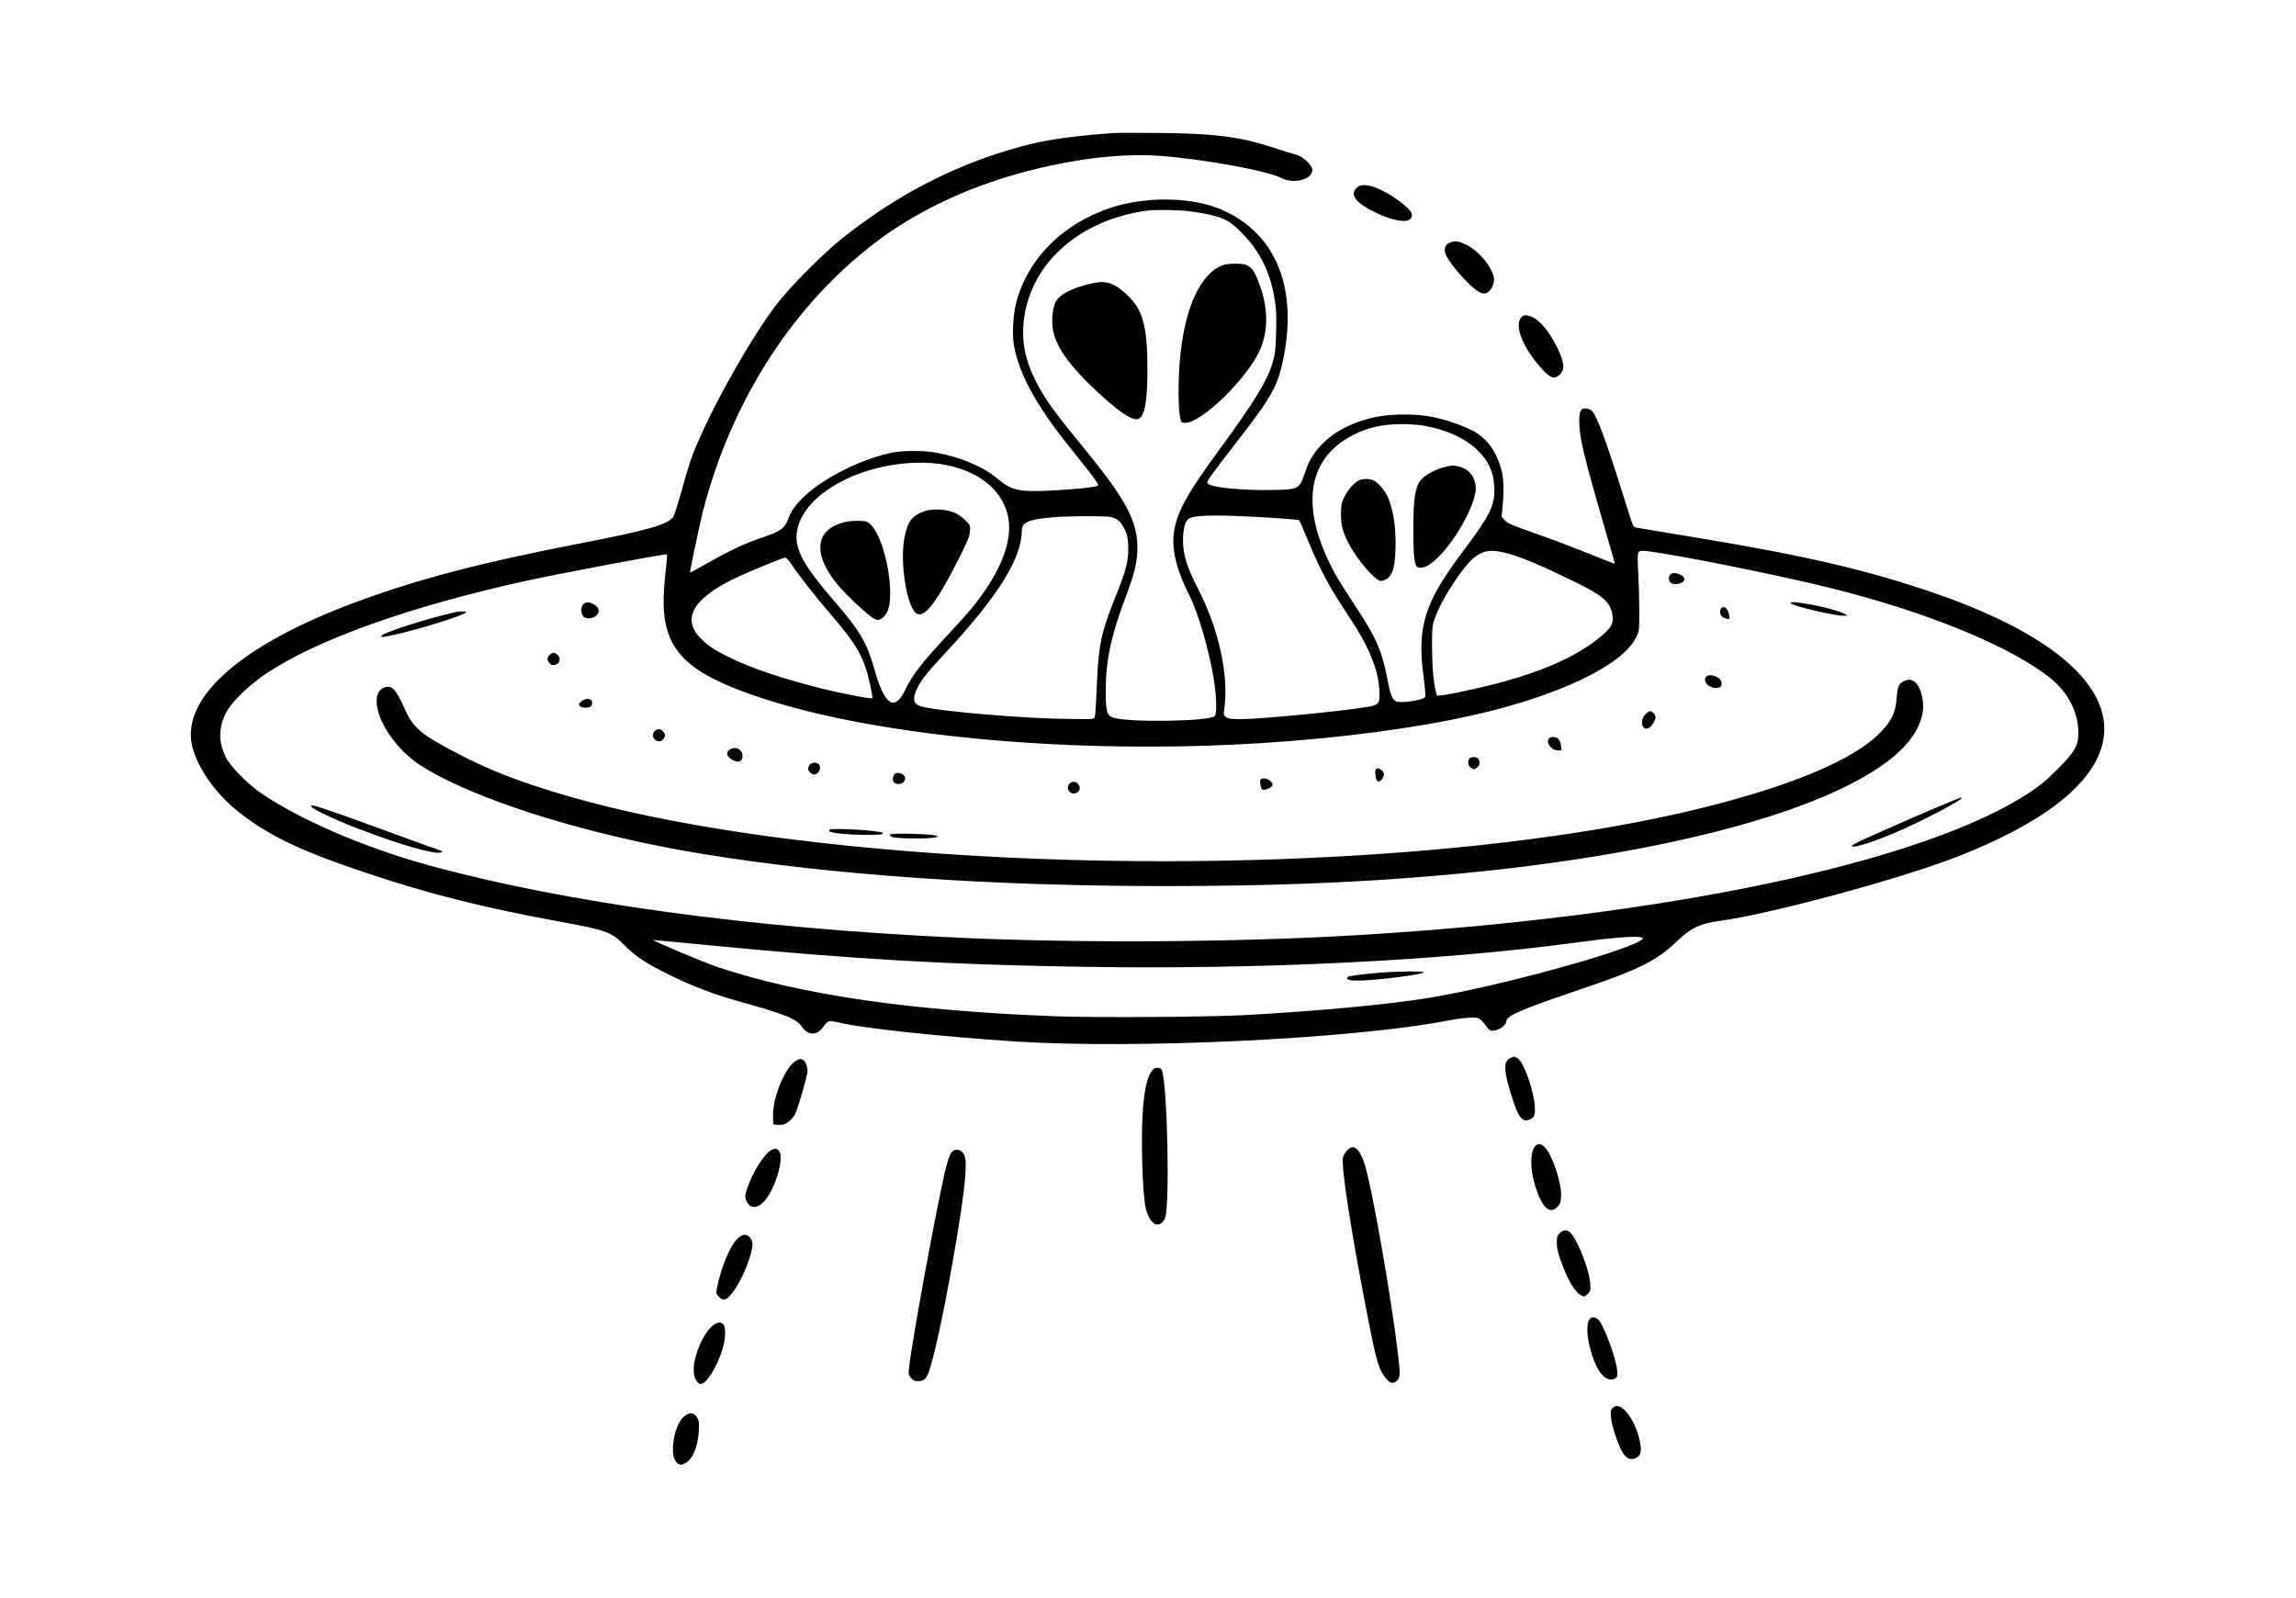 <?xml version="1.0" standalone="no"?>
   <!DOCTYPE svg PUBLIC "-//W3C//DTD SVG 1.1//EN" 
   "http://www.w3.org/Graphics/SVG/1.1/DTD/svg11.dtd"><svg id="svg" version="1.1" width="6141" height="4275" xmlns="http://www.w3.org/2000/svg"><path d="M2977.500 355.820 C 2832.077 366.546,2763.358 378.907,2662.500 412.481 C 2515.405 461.447,2381.306 535.028,2253.000 637.177 C 2198.705 680.403,2107.741 772.526,2072.544 819.933 C 1993.758 926.047,1882.355 1129.910,1845.998 1234.500 C 1841.983 1246.050,1831.296 1282.500,1822.248 1315.500 C 1813.200 1348.500,1803.351 1378.875,1800.362 1383.000 C 1785.717 1403.207,1730.029 1418.940,1549.778 1453.795 C 1286.584 1504.688,1120.699 1548.133,952.576 1610.202 C 648.397 1722.502,485.837 1864.035,513.402 1992.568 C 526.054 2051.564,576.862 2123.896,640.500 2173.509 C 722.441 2237.393,806.183 2276.955,987.000 2337.206 C 1151.420 2391.994,1294.224 2427.864,1492.734 2464.239 C 1622.983 2488.107,1635.122 2492.502,1670.957 2528.773 C 1700.354 2558.528,1729.563 2577.692,1792.500 2608.515 C 1853.236 2638.261,1909.195 2659.543,1975.073 2677.951 C 2102.019 2713.424,2129.971 2724.656,2144.749 2746.135 C 2161.785 2770.896,2186.382 2770.329,2203.287 2744.784 C 2207.402 2738.566,2213.515 2732.606,2216.870 2731.541 C 2220.226 2730.476,2234.116 2732.357,2247.736 2735.720 C 2305.801 2750.060,2521.706 2773.099,2715.000 2785.580 C 3039.334 2806.524,3620.477 2778.553,3871.024 2729.939 C 3910.958 2722.191,3944.444 2719.607,3954.417 2723.504 C 3958.771 2725.206,3966.196 2732.300,3970.917 2739.269 C 3975.638 2746.239,3981.642 2753.271,3984.260 2754.896 C 3996.765 2762.660,4029.000 2745.702,4029.000 2731.360 C 4029.000 2717.422,4066.346 2700.916,4202.867 2654.517 C 4318.373 2615.260,4359.239 2599.583,4398.908 2579.310 C 4433.978 2561.388,4453.668 2547.182,4488.603 2514.597 C 4525.047 2480.605,4548.396 2469.781,4599.867 2463.017 C 4724.624 2446.623,5052.182 2359.282,5215.057 2298.981 C 5298.408 2268.122,5381.551 2228.599,5443.380 2190.444 C 5767.981 1990.137,5658.635 1750.899,5166.000 1583.564 C 4989.694 1523.677,4826.859 1485.906,4540.500 1438.473 C 4456.350 1424.534,4383.168 1412.375,4377.872 1411.452 C 4368.352 1409.793,4368.091 1409.281,4354.473 1365.637 C 4304.614 1205.841,4279.826 1135.094,4264.161 1107.876 C 4258.434 1097.927,4254.656 1094.832,4246.327 1093.270 C 4228.505 1089.926,4224.000 1096.807,4224.000 1127.371 C 4224.000 1170.208,4235.918 1219.687,4295.670 1424.917 C 4308.867 1470.247,4319.403 1507.586,4319.083 1507.893 C 4318.762 1508.200,4300.275 1501.108,4278.000 1492.134 C 4204.613 1462.565,4151.298 1442.364,4092.000 1421.657 C 4043.519 1404.727,4032.020 1399.584,4024.856 1391.627 L 4016.213 1382.024 4018.856 1354.762 C 4023.266 1309.287,4021.775 1275.936,4014.212 1250.884 C 3999.608 1202.509,3974.424 1169.846,3937.334 1151.177 C 3908.413 1136.619,3869.175 1123.214,3833.065 1115.555 C 3789.257 1106.263,3721.783 1106.316,3678.023 1115.677 C 3582.465 1136.118,3515.180 1188.226,3491.666 1260.000 C 3475.794 1308.446,3474.992 1308.926,3407.405 1310.461 C 3328.312 1312.258,3246.107 1304.821,3232.137 1294.605 C 3226.904 1290.779,3227.242 1289.651,3238.556 1273.183 C 3245.125 1263.622,3275.220 1224.007,3305.433 1185.150 C 3401.233 1061.942,3417.091 1033.943,3432.109 961.500 C 3456.568 843.509,3443.692 741.725,3394.732 666.040 C 3359.163 611.057,3301.861 569.057,3235.500 549.330 C 3158.985 526.585,3052.957 528.827,2973.356 554.872 C 2842.464 597.700,2748.560 691.626,2717.782 810.505 C 2709.721 841.639,2706.893 894.438,2711.783 922.516 C 2725.197 999.546,2771.496 1084.665,2859.451 1194.000 C 2926.392 1277.212,2940.754 1296.847,2936.405 1299.203 C 2929.236 1303.087,2882.126 1308.102,2819.847 1311.611 C 2726.349 1316.879,2705.382 1312.466,2666.938 1279.424 C 2631.432 1248.908,2566.110 1221.502,2502.397 1210.392 C 2469.371 1204.632,2414.752 1204.778,2385.624 1210.704 C 2305.694 1226.964,2205.654 1276.723,2152.019 1326.897 C 2129.029 1348.403,2116.313 1365.992,2108.702 1386.816 C 2099.098 1413.089,2087.698 1421.306,2037.314 1438.266 C 1993.034 1453.171,1955.206 1470.758,1898.430 1502.833 C 1869.869 1518.968,1846.136 1531.880,1845.690 1531.525 C 1844.377 1530.480,1871.679 1399.912,1879.796 1368.417 C 1957.781 1065.833,2127.525 805.523,2356.500 637.375 C 2443.813 573.257,2553.702 518.302,2670.146 480.524 C 2819.863 431.950,2981.032 408.012,3099.921 416.691 C 3217.146 425.248,3388.711 456.341,3426.791 475.931 C 3460.374 493.208,3510.000 480.308,3510.000 454.302 C 3510.000 442.128,3485.375 418.620,3467.995 414.202 C 3460.573 412.316,3432.214 403.468,3404.975 394.541 C 3316.226 365.455,3248.153 356.830,3097.500 355.582 C 3039.750 355.104,2985.750 355.211,2977.500 355.820 M3628.364 502.364 C 3609.535 521.193,3626.622 543.338,3679.500 568.635 C 3709.108 582.799,3736.872 591.000,3755.218 591.000 C 3769.780 591.000,3778.617 582.850,3775.879 571.944 C 3771.665 555.151,3714.426 514.077,3676.822 500.860 C 3653.425 492.636,3637.600 493.127,3628.364 502.364 M3184.500 565.407 C 3258.140 575.954,3281.346 584.439,3309.543 611.127 C 3365.497 664.085,3395.503 720.222,3408.488 796.239 C 3413.745 827.017,3414.455 840.891,3413.183 888.000 C 3411.865 936.757,3410.711 946.763,3403.680 970.352 C 3389.091 1019.304,3356.487 1072.509,3261.115 1203.000 C 3182.558 1310.484,3155.897 1355.983,3143.834 1403.149 C 3130.141 1456.688,3141.396 1513.364,3181.559 1593.116 C 3204.201 1638.079,3233.073 1736.707,3245.935 1813.034 C 3253.973 1860.734,3255.391 1908.919,3248.944 1915.288 C 3234.431 1929.625,3018.666 1932.892,2977.477 1919.398 C 2960.498 1913.835,2957.409 1902.839,2957.417 1848.000 C 2957.428 1766.883,2971.484 1700.782,3010.919 1596.396 C 3034.629 1533.637,3042.187 1502.014,3042.189 1465.561 C 3042.194 1393.101,3010.520 1334.292,2897.017 1196.018 C 2814.801 1095.858,2790.100 1060.821,2765.709 1009.760 C 2738.701 953.222,2730.741 900.881,2740.314 842.785 C 2764.495 696.041,2894.504 585.903,3070.500 563.067 C 3092.782 560.176,3157.210 561.498,3184.500 565.407 M3876.855 649.429 C 3866.537 653.915,3862.077 663.932,3865.077 675.884 C 3868.392 689.092,3890.342 719.085,3917.429 747.419 C 3947.894 779.285,3964.109 789.192,3976.535 783.530 C 3987.048 778.740,3995.976 762.684,3995.989 748.543 C 3996.015 720.250,3957.006 671.263,3920.816 654.142 C 3899.506 644.061,3891.238 643.175,3876.855 649.429 M3271.500 708.985 C 3253.433 716.069,3243.567 723.038,3228.921 739.063 C 3181.048 791.445,3152.784 902.810,3152.292 1041.000 C 3152.174 1074.098,3153.574 1103.463,3155.760 1113.750 C 3159.395 1130.858,3159.514 1131.000,3170.174 1131.000 C 3213.816 1131.000,3334.862 1013.271,3369.291 937.339 C 3394.481 881.783,3392.221 816.223,3362.666 745.177 C 3353.226 722.485,3345.671 713.359,3332.055 708.200 C 3320.981 704.004,3282.946 704.498,3271.500 708.985 M2922.000 757.509 C 2868.052 769.505,2833.142 787.550,2822.882 808.743 C 2814.742 825.559,2811.901 861.991,2816.867 885.883 C 2825.479 927.314,2859.819 976.408,2921.198 1035.039 C 2986.648 1097.559,3025.958 1125.171,3043.314 1120.815 C 3061.142 1116.340,3068.970 1075.895,3068.923 988.500 C 3068.862 874.909,3057.451 830.872,3018.015 792.050 C 2983.334 757.908,2959.220 749.233,2922.000 757.509 M4069.719 847.710 C 4048.536 868.893,4072.995 931.027,4124.854 987.769 C 4143.788 1008.486,4154.919 1013.709,4165.441 1006.815 C 4186.047 993.313,4186.453 975.289,4167.085 933.957 C 4146.853 890.783,4119.450 856.871,4097.346 847.652 C 4083.200 841.752,4075.661 841.768,4069.719 847.710 M3808.844 1138.644 C 3869.379 1149.200,3920.266 1172.848,3953.784 1206.000 C 3983.917 1235.803,3997.406 1269.504,3997.011 1314.000 C 3996.650 1354.764,3981.314 1383.941,3911.540 1476.611 C 3810.587 1610.691,3789.999 1675.595,3807.075 1805.941 C 3810.898 1835.123,3813.235 1861.060,3812.268 1863.579 C 3808.751 1872.744,3745.529 1882.240,3732.927 1875.496 C 3723.388 1870.391,3718.160 1855.937,3709.638 1811.109 C 3696.108 1739.937,3679.436 1702.834,3622.417 1617.000 C 3602.139 1586.475,3579.338 1550.176,3571.747 1536.335 C 3475.397 1360.661,3493.065 1226.588,3621.000 1162.593 C 3660.488 1142.841,3697.287 1134.689,3748.857 1134.271 C 3767.203 1134.122,3794.197 1136.090,3808.844 1138.644 M2531.817 1243.955 C 2624.570 1262.748,2685.848 1316.178,2697.410 1388.340 C 2705.548 1439.133,2684.993 1503.946,2638.909 1572.804 C 2612.710 1611.951,2590.731 1638.452,2535.119 1697.948 C 2466.509 1771.350,2440.749 1804.660,2420.919 1845.612 C 2392.373 1904.565,2365.629 1886.337,2338.595 1789.500 C 2319.764 1722.046,2298.852 1685.767,2239.114 1616.906 C 2139.189 1501.724,2118.556 1459.305,2135.684 1404.273 C 2157.196 1335.154,2248.124 1272.664,2362.964 1248.076 C 2421.305 1235.585,2483.067 1234.078,2531.817 1243.955 M3861.824 1249.617 C 3838.602 1255.871,3812.230 1270.169,3801.616 1282.256 C 3784.883 1301.315,3780.238 1330.960,3780.098 1419.602 C 3780.007 1477.505,3782.482 1504.521,3788.811 1514.715 C 3792.929 1521.345,3809.455 1519.156,3823.063 1510.177 C 3878.764 1473.423,3954.093 1344.308,3946.723 1298.220 C 3942.510 1271.874,3928.141 1254.905,3904.500 1248.357 C 3889.262 1244.137,3881.298 1244.372,3861.824 1249.617 M3631.500 1286.511 C 3618.209 1294.617,3603.137 1313.016,3594.351 1331.863 C 3587.801 1345.912,3586.601 1352.700,3586.634 1375.500 C 3586.680 1406.501,3591.527 1423.951,3609.485 1457.767 C 3631.344 1498.930,3679.262 1554.000,3693.220 1554.000 C 3696.715 1554.000,3703.473 1551.697,3708.239 1548.882 C 3725.902 1538.448,3732.805 1511.063,3732.658 1452.000 C 3732.542 1405.388,3726.517 1367.016,3714.219 1334.559 C 3707.197 1316.026,3688.192 1292.322,3674.805 1285.399 C 3663.109 1279.351,3642.367 1279.884,3631.500 1286.511 M2476.500 1366.022 C 2439.779 1378.170,2428.365 1392.359,2419.292 1437.138 C 2405.657 1504.428,2426.327 1629.621,2453.085 1641.812 C 2474.627 1651.628,2506.740 1608.909,2565.563 1492.187 C 2587.445 1448.766,2593.204 1434.612,2594.283 1421.606 C 2595.600 1405.725,2595.321 1405.025,2582.566 1392.202 C 2563.546 1373.080,2541.944 1364.063,2512.500 1362.955 C 2498.170 1362.416,2483.665 1363.651,2476.500 1366.022 M3398.972 1384.806 C 3439.382 1387.247,3473.430 1390.230,3474.635 1391.435 C 3475.840 1392.640,3485.499 1414.523,3496.099 1440.063 C 3532.805 1528.504,3553.751 1567.633,3607.750 1648.641 C 3660.689 1728.058,3686.345 1789.893,3689.222 1845.000 C 3691.205 1882.986,3689.114 1885.687,3653.248 1891.475 C 3582.658 1902.867,3375.144 1922.898,3323.222 1923.332 C 3294.595 1923.572,3286.421 1922.655,3280.071 1918.495 C 3272.421 1913.482,3272.299 1912.894,3274.868 1893.431 C 3286.549 1804.963,3259.710 1682.792,3205.282 1576.682 C 3174.665 1516.994,3164.600 1485.389,3164.140 1447.500 C 3163.727 1413.476,3170.649 1390.172,3182.554 1385.505 C 3204.612 1376.858,3264.207 1376.666,3398.972 1384.806 M2971.268 1382.872 C 2988.556 1386.882,2997.431 1394.644,3007.418 1414.489 C 3015.047 1429.649,3016.505 1436.393,3017.499 1461.143 C 3019.007 1498.701,3013.062 1522.381,2983.730 1595.662 C 2945.275 1691.730,2938.212 1724.747,2933.921 1828.500 C 2932.351 1866.450,2930.224 1903.238,2929.193 1910.250 C 2927.029 1924.971,2933.785 1923.618,2865.000 1923.107 C 2744.025 1922.210,2516.985 1903.256,2464.500 1889.673 C 2443.006 1884.111,2439.588 1870.256,2452.737 1842.000 C 2463.550 1818.765,2478.067 1800.487,2529.762 1745.018 C 2668.221 1596.450,2732.642 1493.407,2732.948 1420.017 C 2733.047 1396.258,2751.219 1388.701,2821.500 1383.192 C 2864.218 1379.843,2957.348 1379.644,2971.268 1382.872 M2265.000 1395.252 C 2255.925 1396.821,2241.440 1401.542,2232.811 1405.743 C 2179.705 1431.599,2181.246 1490.041,2236.867 1559.559 C 2259.482 1587.824,2323.120 1647.770,2338.090 1654.908 C 2347.981 1659.625,2348.889 1659.558,2358.913 1653.363 C 2378.247 1641.414,2384.632 1608.664,2378.869 1551.000 C 2372.497 1487.237,2351.069 1424.540,2328.163 1402.639 C 2320.172 1394.998,2316.321 1393.683,2300.198 1393.088 C 2289.914 1392.709,2274.075 1393.683,2265.000 1395.252 M4027.770 1479.067 C 4067.161 1489.139,4116.649 1509.760,4207.500 1553.960 C 4290.373 1594.278,4309.653 1611.818,4313.346 1650.253 C 4315.116 1668.670,4308.251 1680.258,4283.139 1701.240 C 4223.123 1751.389,4142.537 1789.165,4024.268 1822.592 C 3979.892 1835.135,3883.647 1856.524,3860.474 1858.993 L 3843.449 1860.808 3840.358 1849.154 C 3834.038 1825.329,3830.369 1781.959,3830.235 1729.500 C 3830.111 1681.331,3830.816 1673.394,3836.763 1656.000 C 3854.650 1603.676,3915.581 1510.404,3946.016 1488.755 C 3970.224 1471.535,3989.417 1469.261,4027.770 1479.067 M4457.004 1481.917 C 4570.619 1500.635,4786.783 1545.455,4900.500 1573.874 C 5158.825 1638.430,5382.192 1730.637,5486.376 1815.725 C 5532.168 1853.124,5559.000 1906.691,5559.000 1960.711 C 5559.000 1994.283,5548.788 2011.850,5502.310 2058.230 C 5474.058 2086.422,5455.350 2101.997,5428.302 2119.842 C 5144.748 2306.921,4451.345 2453.362,3619.500 2501.848 C 3299.430 2520.504,2882.755 2522.889,2560.500 2507.910 C 2004.606 2482.071,1513.393 2414.845,1147.500 2314.529 C 978.576 2268.216,806.049 2194.318,700.500 2123.068 C 662.898 2097.685,616.137 2050.212,603.815 2024.911 C 584.279 1984.797,584.182 1947.694,603.511 1908.000 C 617.608 1879.051,665.586 1832.253,714.000 1800.227 C 850.943 1709.641,1094.110 1622.923,1403.711 1554.264 C 1489.235 1535.298,1781.272 1480.272,1783.672 1482.672 C 1784.679 1483.679,1784.004 1496.840,1782.170 1511.918 C 1771.384 1600.631,1772.584 1649.063,1786.621 1691.464 C 1811.655 1767.083,1878.796 1814.466,2034.000 1866.044 C 2350.181 1971.118,2878.300 2018.921,3375.430 1987.463 C 3583.391 1974.303,3781.015 1948.325,3936.000 1913.773 C 4166.022 1862.494,4338.900 1780.362,4376.048 1704.712 C 4384.367 1687.771,4384.500 1686.649,4384.500 1633.500 C 4384.500 1603.800,4383.286 1559.131,4381.803 1534.237 C 4380.319 1509.342,4380.007 1485.379,4381.110 1480.987 C 4383.730 1470.549,4388.342 1470.605,4457.004 1481.917 M2115.000 1506.811 C 2136.779 1539.286,2178.991 1593.180,2220.102 1641.000 C 2294.445 1727.474,2312.261 1759.530,2328.164 1835.428 C 2331.729 1852.438,2334.162 1866.817,2333.572 1867.382 C 2330.644 1870.184,2253.529 1855.579,2199.000 1841.894 C 2090.967 1814.783,2006.721 1786.303,1948.500 1757.212 C 1912.119 1739.034,1896.037 1728.487,1877.008 1710.329 C 1822.184 1658.015,1850.298 1603.760,1960.500 1549.204 C 1992.022 1533.599,2093.427 1491.506,2100.000 1491.297 C 2102.475 1491.219,2109.225 1498.200,2115.000 1506.811 M4467.600 1536.600 C 4461.007 1543.193,4463.257 1556.790,4471.568 1560.577 C 4481.133 1564.935,4499.584 1560.690,4504.206 1553.068 C 4511.580 1540.908,4478.275 1525.925,4467.600 1536.600 M1558.233 1618.487 C 1552.622 1627.049,1554.389 1644.098,1561.498 1649.999 C 1569.228 1656.414,1587.010 1654.354,1595.279 1646.085 C 1604.973 1636.391,1602.611 1625.114,1589.169 1616.918 C 1575.665 1608.684,1564.278 1609.261,1558.233 1618.487 M4789.650 1613.815 C 4797.169 1621.241,4906.845 1647.107,4929.798 1646.867 L 4942.500 1646.735 4931.938 1641.149 C 4903.422 1626.067,4777.578 1601.892,4789.650 1613.815 M4601.925 1630.696 C 4598.247 1640.370,4602.567 1649.223,4612.878 1653.144 C 4625.329 1657.877,4626.919 1656.828,4625.021 1645.128 C 4621.785 1625.190,4607.429 1616.219,4601.925 1630.696 M1219.500 1637.001 C 1144.441 1653.323,1020.000 1693.380,1020.000 1701.218 C 1020.000 1705.063,1022.163 1704.848,1055.302 1697.718 C 1118.909 1684.032,1241.845 1645.533,1246.622 1637.803 C 1248.349 1635.008,1231.022 1634.495,1219.500 1637.001 M1470.000 1752.000 C 1462.779 1759.221,1462.498 1763.521,1468.670 1772.332 C 1477.437 1784.848,1497.000 1778.028,1497.000 1762.456 C 1497.000 1755.384,1487.210 1746.000,1479.832 1746.000 C 1477.725 1746.000,1473.300 1748.700,1470.000 1752.000 M4563.032 1810.461 C 4553.617 1821.806,4569.106 1839.553,4588.958 1840.168 C 4601.366 1840.552,4606.808 1834.614,4604.065 1823.684 C 4600.497 1809.468,4571.588 1800.152,4563.032 1810.461 M5090.325 1822.676 C 5078.333 1829.184,5075.173 1837.386,5072.829 1868.081 C 5069.957 1905.694,5059.446 1927.934,5030.265 1958.134 C 4958.201 2032.718,4789.794 2103.276,4537.500 2164.591 C 4003.753 2294.306,3168.739 2337.804,2412.000 2275.313 C 2004.548 2241.666,1673.024 2183.059,1429.500 2101.625 C 1349.904 2075.009,1292.708 2051.147,1228.106 2017.606 C 1126.071 1964.630,1105.512 1947.570,1083.031 1897.220 C 1060.118 1845.902,1049.732 1833.605,1032.499 1837.390 C 992.949 1846.077,1000.990 1911.792,1049.443 1975.866 C 1085.356 2023.357,1120.751 2049.985,1198.500 2088.004 C 1359.917 2166.935,1621.714 2242.189,1881.997 2284.476 C 2227.525 2340.612,2651.489 2369.957,3117.000 2369.957 C 3390.997 2369.957,3609.848 2361.692,3834.000 2342.880 C 4551.144 2282.692,5066.132 2120.069,5135.161 1932.000 C 5143.850 1908.326,5145.805 1889.985,5141.922 1868.569 C 5134.266 1826.349,5115.051 1809.258,5090.325 1822.676 M1555.205 1875.993 C 1547.871 1882.302,1547.250 1883.982,1550.715 1888.156 C 1555.768 1894.245,1575.949 1894.586,1580.863 1888.665 C 1582.842 1886.281,1584.019 1881.218,1583.480 1877.415 C 1582.025 1867.152,1566.396 1866.366,1555.205 1875.993 M4400.769 1910.769 C 4384.245 1927.294,4391.884 1956.695,4410.161 1946.914 C 4417.882 1942.782,4427.974 1926.536,4427.989 1918.215 C 4428.001 1911.467,4419.415 1902.000,4413.283 1902.000 C 4411.224 1902.000,4405.592 1905.946,4400.769 1910.769 M1750.965 1955.486 C 1744.451 1962.684,1744.664 1971.861,1751.486 1978.035 C 1759.126 1984.949,1768.800 1984.228,1774.330 1976.332 C 1780.502 1967.521,1780.221 1963.221,1773.000 1956.000 C 1765.527 1948.527,1757.434 1948.338,1750.965 1955.486 M4143.600 1974.600 C 4133.206 1984.994,4148.730 2007.000,4166.456 2007.000 L 4176.790 2007.000 4175.149 1994.767 C 4174.247 1988.039,4171.160 1979.939,4168.289 1976.767 C 4162.435 1970.298,4149.074 1969.126,4143.600 1974.600 M1949.951 2006.436 C 1941.244 2013.487,1944.040 2023.282,1957.018 2031.196 C 1973.592 2041.302,1986.000 2037.394,1986.000 2022.068 C 1986.000 2003.074,1965.227 1994.066,1949.951 2006.436 M3930.600 2028.600 C 3924.243 2034.957,3926.328 2048.422,3934.500 2053.776 C 3941.448 2058.328,3942.552 2058.328,3949.500 2053.776 C 3954.520 2050.487,3957.000 2046.107,3957.000 2040.531 C 3957.000 2030.110,3952.065 2025.000,3942.000 2025.000 C 3937.710 2025.000,3932.580 2026.620,3930.600 2028.600 M2164.356 2047.299 C 2158.845 2055.710,2161.928 2064.610,2172.270 2070.144 C 2185.886 2077.431,2200.533 2054.733,2189.400 2043.600 C 2183.122 2037.322,2169.583 2039.322,2164.356 2047.299 M3679.035 2059.631 C 3676.855 2065.312,3679.818 2085.018,3683.389 2088.589 C 3687.394 2092.594,3694.810 2088.498,3698.594 2080.194 C 3703.225 2070.028,3702.944 2067.944,3696.000 2061.000 C 3688.835 2053.835,3681.486 2053.242,3679.035 2059.631 M2391.106 2072.803 C 2383.954 2086.165,2389.453 2097.000,2403.386 2097.000 C 2412.732 2097.000,2421.000 2090.076,2421.000 2082.251 C 2421.000 2068.879,2397.227 2061.366,2391.106 2072.803 M3371.217 2085.750 C 3369.038 2091.489,3372.227 2108.460,3376.076 2111.602 C 3380.641 2115.328,3400.926 2107.125,3403.457 2100.531 C 3406.091 2093.665,3392.052 2082.000,3381.154 2082.000 C 3376.472 2082.000,3372.001 2083.688,3371.217 2085.750 M2860.714 2095.714 C 2848.716 2107.713,2861.866 2127.324,2877.838 2121.252 C 2887.906 2117.424,2890.809 2107.707,2884.680 2098.353 C 2879.124 2089.874,2867.802 2088.627,2860.714 2095.714 M5113.500 2188.094 C 5044.200 2218.138,4978.751 2247.396,4968.058 2253.110 C 4951.340 2262.045,4949.693 2263.626,4956.303 2264.400 C 4966.561 2265.602,5013.854 2250.220,5062.193 2229.960 C 5139.238 2197.668,5262.208 2132.822,5245.500 2133.296 C 5242.200 2133.390,5182.800 2158.049,5113.500 2188.094 M834.383 2159.030 C 840.535 2166.546,903.781 2195.787,961.500 2217.801 C 1070.835 2259.502,1159.948 2285.191,1178.196 2280.271 C 1186.086 2278.143,1185.635 2277.707,1169.137 2271.516 C 1159.588 2267.932,1151.088 2265.000,1150.248 2265.000 C 1149.409 2265.000,1095.122 2245.275,1029.611 2221.166 C 909.889 2177.107,842.822 2154.000,834.662 2154.000 C 830.911 2154.000,830.870 2154.739,834.383 2159.030 M2218.903 2219.348 C 2217.802 2221.129,2218.044 2223.291,2219.439 2224.153 C 2226.448 2228.485,2268.534 2232.580,2310.498 2233.014 C 2352.512 2233.448,2365.081 2232.081,2360.568 2227.568 C 2354.240 2221.240,2222.459 2213.594,2218.903 2219.348 M2382.345 2231.486 C 2379.011 2233.788,2379.603 2235.159,2385.345 2238.424 C 2393.655 2243.149,2485.383 2244.294,2500.500 2239.861 L 2509.500 2237.222 2500.500 2234.431 C 2487.697 2230.460,2387.449 2227.962,2382.345 2231.486 M4390.388 2507.724 C 4396.001 2509.919,4395.932 2510.251,4388.888 2514.856 C 4338.281 2547.939,4008.002 2637.955,3825.342 2668.448 C 3718.326 2686.313,3526.469 2704.299,3327.000 2715.165 C 3232.312 2720.323,2929.204 2722.188,2824.500 2718.256 C 2434.181 2703.600,2140.635 2660.756,1917.000 2585.806 C 1885.050 2575.098,1740.430 2514.192,1746.615 2514.049 C 1747.777 2514.022,1818.652 2520.732,1904.115 2528.960 C 2289.974 2566.109,2535.739 2580.175,2899.221 2585.915 C 3373.333 2593.402,3854.583 2569.723,4213.500 2521.248 C 4318.016 2507.132,4377.286 2502.601,4390.388 2507.724 M3696.000 2601.223 C 3646.750 2604.927,3606.104 2610.404,3604.127 2613.603 C 3599.795 2620.613,3609.926 2623.294,3638.286 2622.642 C 3687.630 2621.507,3802.380 2606.820,3808.321 2600.879 C 3811.738 2597.462,3743.217 2597.672,3696.000 2601.223 M4038.855 2830.429 C 4021.616 2837.924,4021.818 2861.911,4039.618 2920.752 C 4061.008 2991.466,4071.238 3004.788,4094.793 2992.607 C 4100.735 2989.534,4103.764 2985.253,4104.872 2978.357 C 4110.681 2942.218,4077.833 2838.810,4057.618 2829.600 C 4053.273 2827.620,4049.444 2826.053,4049.109 2826.117 C 4048.774 2826.182,4044.160 2828.122,4038.855 2830.429 M2128.050 2837.785 C 2099.044 2855.472,2065.473 2938.550,2067.615 2987.344 L 2068.500 3007.500 2078.665 3008.471 C 2084.256 3009.005,2091.914 3008.668,2095.684 3007.722 C 2105.843 3005.172,2120.491 2991.758,2126.958 2979.082 C 2134.070 2965.142,2160.000 2875.436,2160.000 2864.772 C 2160.000 2852.889,2154.049 2838.237,2147.882 2834.937 C 2140.418 2830.942,2138.919 2831.157,2128.050 2837.785 M3083.327 2861.250 C 3069.722 2876.767,3062.169 2906.072,3057.212 2962.584 C 3050.919 3034.332,3055.376 3196.053,3064.652 3232.500 C 3075.779 3276.225,3100.918 3289.182,3115.782 3258.854 C 3129.315 3231.241,3122.602 2902.116,3107.703 2862.750 C 3104.538 2854.386,3090.123 2853.499,3083.327 2861.250 M4106.190 3065.250 C 4091.853 3081.131,4092.108 3128.536,4106.777 3174.329 C 4124.776 3230.519,4145.219 3249.169,4165.550 3227.948 C 4172.841 3220.338,4174.396 3215.918,4175.311 3200.198 C 4177.340 3165.377,4152.428 3089.918,4131.750 3068.250 C 4122.725 3058.792,4113.046 3057.656,4106.190 3065.250 M3601.766 3078.231 C 3597.494 3083.308,3593.107 3091.013,3592.018 3095.352 C 3586.194 3118.557,3615.824 3308.018,3661.371 3538.813 C 3682.456 3645.651,3688.957 3666.353,3708.367 3688.460 C 3719.561 3701.209,3729.151 3702.068,3737.782 3691.095 C 3745.199 3681.667,3745.345 3676.139,3739.511 3625.482 C 3722.079 3474.110,3668.426 3168.622,3649.210 3111.335 C 3635.237 3069.676,3618.683 3058.126,3601.766 3078.231 M2065.067 3074.976 C 2046.286 3082.555,2013.530 3133.754,1998.110 3179.632 C 1992.911 3195.099,1992.292 3200.520,1994.877 3207.937 C 2003.020 3231.297,2020.423 3234.830,2040.041 3217.106 C 2071.586 3188.607,2100.491 3093.234,2082.514 3076.965 C 2076.414 3071.445,2074.390 3071.214,2065.067 3074.976 M2550.864 3076.949 C 2542.844 3080.202,2535.153 3099.460,2526.480 3138.000 C 2499.199 3259.235,2438.868 3589.392,2431.329 3658.704 C 2429.527 3675.263,2430.021 3677.689,2436.785 3685.554 C 2442.346 3692.018,2446.872 3694.200,2454.722 3694.200 C 2472.822 3694.200,2478.990 3687.490,2487.954 3658.051 C 2505.451 3600.583,2533.871 3461.972,2558.598 3313.500 C 2581.304 3177.156,2587.593 3111.472,2579.882 3091.190 C 2574.783 3077.779,2563.032 3072.012,2550.864 3076.949 M4171.364 3298.364 C 4165.393 3304.334,4164.003 3308.733,4164.017 3321.614 C 4164.037 3341.071,4167.155 3353.378,4181.270 3389.724 C 4195.119 3425.384,4211.375 3452.571,4224.038 3461.250 C 4236.426 3469.740,4237.583 3469.690,4247.022 3460.251 C 4254.184 3453.089,4254.659 3450.987,4253.302 3432.501 C 4250.814 3398.629,4223.976 3327.307,4203.723 3300.750 C 4194.423 3288.555,4182.083 3287.645,4171.364 3298.364 M1970.641 3315.016 C 1951.731 3334.894,1929.575 3388.328,1918.627 3440.458 C 1914.830 3458.539,1914.943 3459.742,1921.073 3466.465 C 1932.388 3478.877,1939.999 3478.900,1951.638 3466.560 C 1972.068 3444.898,1997.783 3393.160,2008.423 3352.313 C 2014.534 3328.851,2014.196 3320.330,2006.782 3310.905 C 1997.217 3298.745,1984.772 3300.160,1970.641 3315.016 M4252.934 3526.495 C 4238.085 3541.343,4246.707 3604.930,4270.342 3654.891 C 4283.982 3683.724,4306.060 3697.161,4321.385 3685.955 C 4326.049 3682.545,4326.657 3679.136,4325.266 3664.205 C 4322.206 3631.357,4287.572 3539.392,4274.246 3528.731 C 4266.682 3522.680,4257.692 3521.736,4252.934 3526.495 M1915.431 3539.842 C 1885.623 3551.930,1850.221 3631.592,1855.981 3673.617 C 1857.971 3688.135,1866.631 3702.000,1873.709 3702.000 C 1889.206 3702.000,1917.944 3656.352,1932.259 3609.000 C 1941.250 3579.256,1941.919 3547.315,1933.677 3541.271 C 1927.170 3536.499,1924.239 3536.269,1915.431 3539.842 M4313.752 3765.248 C 4307.920 3771.080,4307.381 3773.992,4308.867 3791.651 C 4310.618 3812.457,4326.169 3860.250,4338.397 3882.404 C 4346.931 3897.866,4357.718 3904.725,4369.034 3901.885 C 4388.896 3896.900,4393.212 3881.576,4384.384 3847.380 C 4369.196 3788.542,4332.791 3746.209,4313.752 3765.248 M1828.983 3788.978 C 1802.774 3811.990,1789.857 3890.123,1808.909 3910.403 C 1817.465 3919.510,1822.433 3919.848,1835.013 3912.177 C 1857.048 3898.741,1871.142 3855.273,1869.403 3806.114 C 1868.922 3792.528,1858.050 3780.000,1846.741 3780.000 C 1842.598 3780.000,1834.607 3784.040,1828.983 3788.978 " stroke="none" fill="black" fill-rule="evenodd"/></svg>